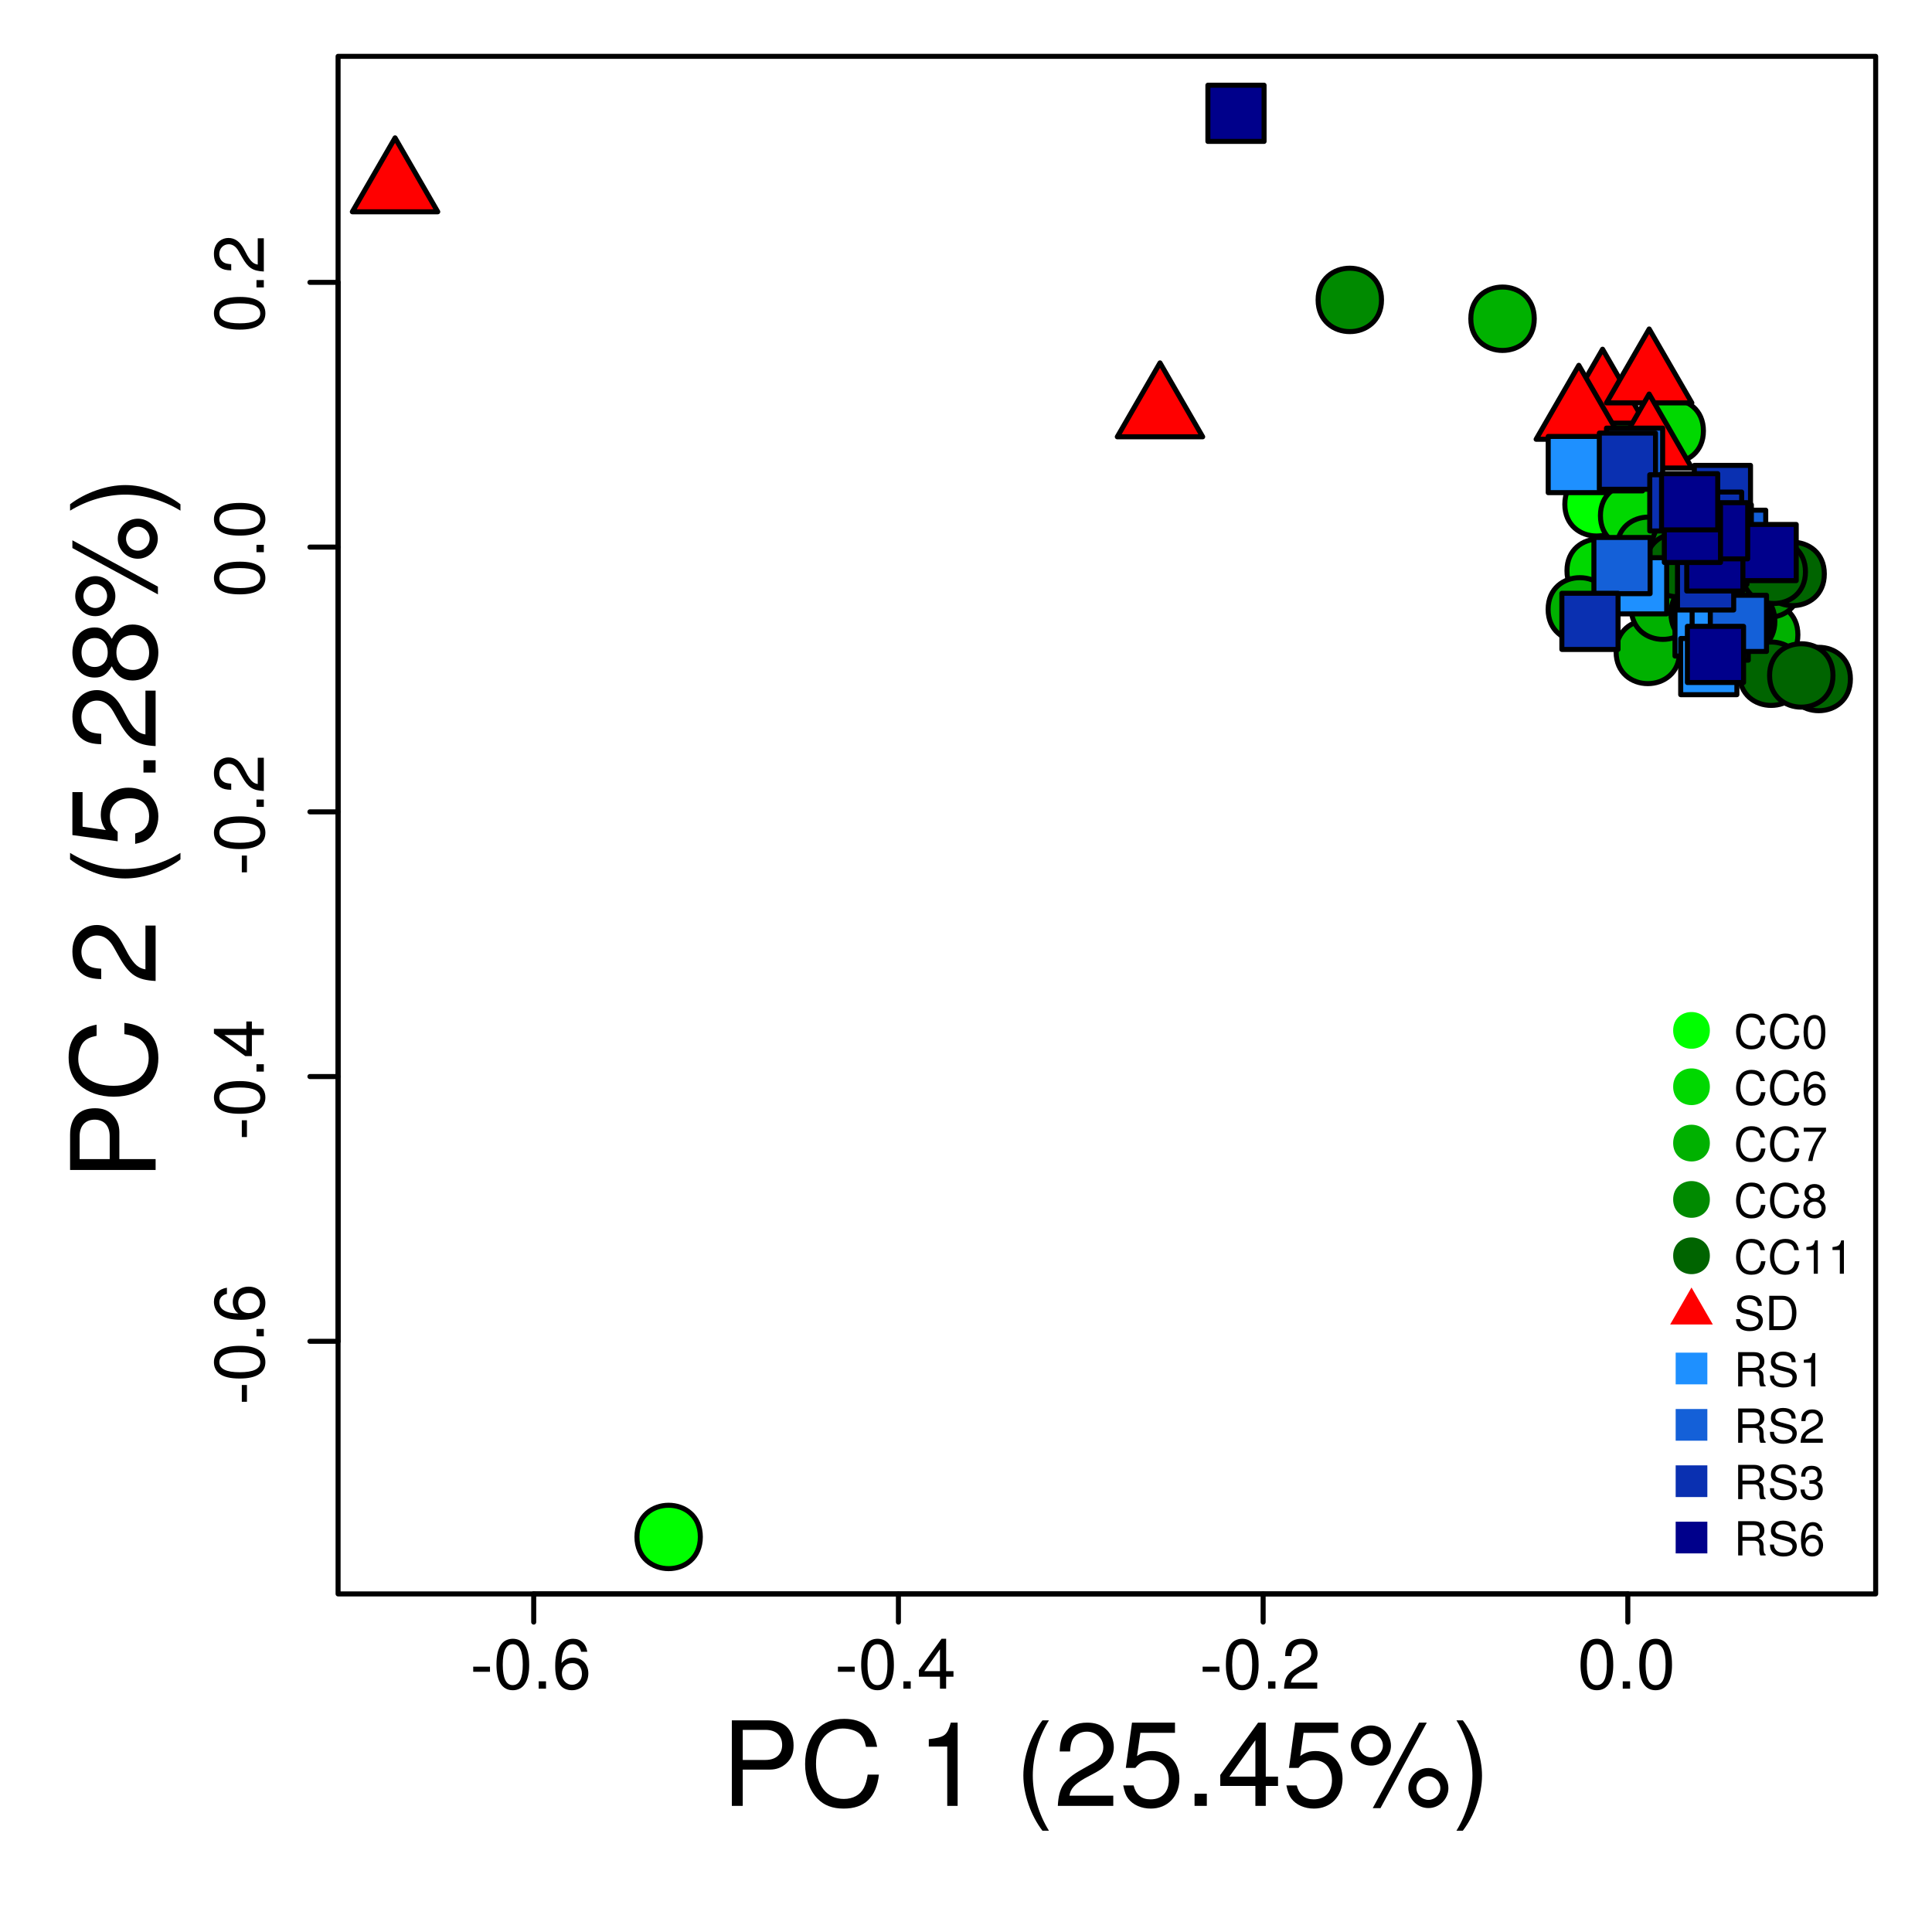 <?xml version="1.0" encoding="UTF-8"?>
<svg xmlns="http://www.w3.org/2000/svg" xmlns:xlink="http://www.w3.org/1999/xlink" width="288pt" height="288pt" viewBox="0 0 288 288" version="1.1">
<defs>
<g>
<symbol overflow="visible" id="glyph0-0">
<path style="stroke:none;" d=""/>
</symbol>
<symbol overflow="visible" id="glyph0-1">
<path style="stroke:none;" d="M 2.984 -3.281 L 0.484 -3.281 L 0.484 -2.516 L 2.984 -2.516 Z M 2.984 -3.281 "/>
</symbol>
<symbol overflow="visible" id="glyph0-2">
<path style="stroke:none;" d="M 2.891 -7.438 C 2.188 -7.438 1.562 -7.141 1.172 -6.625 C 0.688 -5.969 0.453 -4.984 0.453 -3.594 C 0.453 -1.094 1.297 0.234 2.891 0.234 C 4.469 0.234 5.328 -1.094 5.328 -3.531 C 5.328 -4.984 5.094 -5.953 4.594 -6.625 C 4.203 -7.156 3.594 -7.438 2.891 -7.438 Z M 2.891 -6.625 C 3.891 -6.625 4.375 -5.625 4.375 -3.625 C 4.375 -1.516 3.891 -0.531 2.859 -0.531 C 1.891 -0.531 1.391 -1.547 1.391 -3.594 C 1.391 -5.625 1.891 -6.625 2.891 -6.625 Z M 2.891 -6.625 "/>
</symbol>
<symbol overflow="visible" id="glyph0-3">
<path style="stroke:none;" d="M 2 -1.094 L 0.906 -1.094 L 0.906 0 L 2 0 Z M 2 -1.094 "/>
</symbol>
<symbol overflow="visible" id="glyph0-4">
<path style="stroke:none;" d="M 5.234 -5.5 C 5.047 -6.719 4.25 -7.438 3.125 -7.438 C 2.297 -7.438 1.562 -7.047 1.125 -6.391 C 0.656 -5.656 0.453 -4.75 0.453 -3.391 C 0.453 -2.141 0.641 -1.344 1.078 -0.688 C 1.484 -0.078 2.125 0.234 2.953 0.234 C 4.375 0.234 5.391 -0.812 5.391 -2.266 C 5.391 -3.656 4.438 -4.625 3.109 -4.625 C 2.375 -4.625 1.797 -4.344 1.391 -3.797 C 1.406 -5.625 2 -6.625 3.062 -6.625 C 3.703 -6.625 4.156 -6.219 4.312 -5.5 Z M 3 -3.812 C 3.891 -3.812 4.438 -3.188 4.438 -2.188 C 4.438 -1.266 3.812 -0.578 2.969 -0.578 C 2.094 -0.578 1.453 -1.297 1.453 -2.25 C 1.453 -3.172 2.078 -3.812 3 -3.812 Z M 3 -3.812 "/>
</symbol>
<symbol overflow="visible" id="glyph0-5">
<path style="stroke:none;" d="M 3.438 -1.781 L 3.438 0 L 4.359 0 L 4.359 -1.781 L 5.453 -1.781 L 5.453 -2.609 L 4.359 -2.609 L 4.359 -7.438 L 3.672 -7.438 L 0.297 -2.766 L 0.297 -1.781 Z M 3.438 -2.609 L 1.109 -2.609 L 3.438 -5.875 Z M 3.438 -2.609 "/>
</symbol>
<symbol overflow="visible" id="glyph0-6">
<path style="stroke:none;" d="M 5.312 -0.906 L 1.391 -0.906 C 1.484 -1.516 1.828 -1.906 2.734 -2.453 L 3.797 -3.016 C 4.828 -3.578 5.359 -4.344 5.359 -5.266 C 5.359 -5.875 5.109 -6.453 4.672 -6.859 C 4.234 -7.25 3.688 -7.438 2.984 -7.438 C 2.031 -7.438 1.328 -7.109 0.922 -6.484 C 0.656 -6.078 0.547 -5.625 0.531 -4.859 L 1.453 -4.859 C 1.484 -5.359 1.547 -5.672 1.672 -5.906 C 1.906 -6.359 2.391 -6.641 2.953 -6.641 C 3.797 -6.641 4.422 -6.031 4.422 -5.234 C 4.422 -4.656 4.078 -4.141 3.406 -3.766 L 2.453 -3.219 C 0.891 -2.344 0.438 -1.641 0.359 0 L 5.312 0 Z M 5.312 -0.906 "/>
</symbol>
<symbol overflow="visible" id="glyph1-0">
<path style="stroke:none;" d=""/>
</symbol>
<symbol overflow="visible" id="glyph1-1">
<path style="stroke:none;" d="M -3.281 -2.984 L -3.281 -0.484 L -2.516 -0.484 L -2.516 -2.984 Z M -3.281 -2.984 "/>
</symbol>
<symbol overflow="visible" id="glyph1-2">
<path style="stroke:none;" d="M -7.438 -2.891 C -7.438 -2.188 -7.141 -1.562 -6.625 -1.172 C -5.969 -0.688 -4.984 -0.453 -3.594 -0.453 C -1.094 -0.453 0.234 -1.297 0.234 -2.891 C 0.234 -4.469 -1.094 -5.328 -3.531 -5.328 C -4.984 -5.328 -5.953 -5.094 -6.625 -4.594 C -7.156 -4.203 -7.438 -3.594 -7.438 -2.891 Z M -6.625 -2.891 C -6.625 -3.891 -5.625 -4.375 -3.625 -4.375 C -1.516 -4.375 -0.531 -3.891 -0.531 -2.859 C -0.531 -1.891 -1.547 -1.391 -3.594 -1.391 C -5.625 -1.391 -6.625 -1.891 -6.625 -2.891 Z M -6.625 -2.891 "/>
</symbol>
<symbol overflow="visible" id="glyph1-3">
<path style="stroke:none;" d="M -1.094 -2 L -1.094 -0.906 L 0 -0.906 L 0 -2 Z M -1.094 -2 "/>
</symbol>
<symbol overflow="visible" id="glyph1-4">
<path style="stroke:none;" d="M -5.5 -5.234 C -6.719 -5.047 -7.438 -4.25 -7.438 -3.125 C -7.438 -2.297 -7.047 -1.562 -6.391 -1.125 C -5.656 -0.656 -4.75 -0.453 -3.391 -0.453 C -2.141 -0.453 -1.344 -0.641 -0.688 -1.078 C -0.078 -1.484 0.234 -2.125 0.234 -2.953 C 0.234 -4.375 -0.812 -5.391 -2.266 -5.391 C -3.656 -5.391 -4.625 -4.438 -4.625 -3.109 C -4.625 -2.375 -4.344 -1.797 -3.797 -1.391 C -5.625 -1.406 -6.625 -2 -6.625 -3.062 C -6.625 -3.703 -6.219 -4.156 -5.5 -4.312 Z M -3.812 -3 C -3.812 -3.891 -3.188 -4.438 -2.188 -4.438 C -1.266 -4.438 -0.578 -3.812 -0.578 -2.969 C -0.578 -2.094 -1.297 -1.453 -2.25 -1.453 C -3.172 -1.453 -3.812 -2.078 -3.812 -3 Z M -3.812 -3 "/>
</symbol>
<symbol overflow="visible" id="glyph1-5">
<path style="stroke:none;" d="M -1.781 -3.438 L 0 -3.438 L 0 -4.359 L -1.781 -4.359 L -1.781 -5.453 L -2.609 -5.453 L -2.609 -4.359 L -7.438 -4.359 L -7.438 -3.672 L -2.766 -0.297 L -1.781 -0.297 Z M -2.609 -3.438 L -2.609 -1.109 L -5.875 -3.438 Z M -2.609 -3.438 "/>
</symbol>
<symbol overflow="visible" id="glyph1-6">
<path style="stroke:none;" d="M -0.906 -5.312 L -0.906 -1.391 C -1.516 -1.484 -1.906 -1.828 -2.453 -2.734 L -3.016 -3.797 C -3.578 -4.828 -4.344 -5.359 -5.266 -5.359 C -5.875 -5.359 -6.453 -5.109 -6.859 -4.672 C -7.25 -4.234 -7.438 -3.688 -7.438 -2.984 C -7.438 -2.031 -7.109 -1.328 -6.484 -0.922 C -6.078 -0.656 -5.625 -0.547 -4.859 -0.531 L -4.859 -1.453 C -5.359 -1.484 -5.672 -1.547 -5.906 -1.672 C -6.359 -1.906 -6.641 -2.391 -6.641 -2.953 C -6.641 -3.797 -6.031 -4.422 -5.234 -4.422 C -4.656 -4.422 -4.141 -4.078 -3.766 -3.406 L -3.219 -2.453 C -2.344 -0.891 -1.641 -0.438 0 -0.359 L 0 -5.312 Z M -0.906 -5.312 "/>
</symbol>
<symbol overflow="visible" id="glyph2-0">
<path style="stroke:none;" d=""/>
</symbol>
<symbol overflow="visible" id="glyph2-1">
<path style="stroke:none;" d="M 3.219 -5.406 L 7.234 -5.406 C 8.219 -5.406 9.016 -5.703 9.688 -6.312 C 10.469 -7.016 10.797 -7.844 10.797 -9.016 C 10.797 -11.406 9.375 -12.75 6.859 -12.75 L 1.594 -12.75 L 1.594 0 L 3.219 0 Z M 3.219 -6.844 L 3.219 -11.328 L 6.609 -11.328 C 8.172 -11.328 9.094 -10.484 9.094 -9.078 C 9.094 -7.688 8.172 -6.844 6.609 -6.844 Z M 3.219 -6.844 "/>
</symbol>
<symbol overflow="visible" id="glyph2-2">
<path style="stroke:none;" d="M 11.578 -8.797 C 11.078 -11.609 9.469 -12.969 6.672 -12.969 C 4.953 -12.969 3.562 -12.422 2.625 -11.375 C 1.469 -10.109 0.844 -8.297 0.844 -6.234 C 0.844 -4.125 1.484 -2.328 2.688 -1.078 C 3.672 -0.062 4.938 0.406 6.594 0.406 C 9.719 0.406 11.469 -1.281 11.844 -4.656 L 10.172 -4.656 C 10.031 -3.781 9.859 -3.188 9.594 -2.672 C 9.062 -1.625 7.984 -1.031 6.609 -1.031 C 4.078 -1.031 2.469 -3.062 2.469 -6.25 C 2.469 -9.516 4 -11.531 6.469 -11.531 C 7.5 -11.531 8.469 -11.219 9 -10.734 C 9.469 -10.297 9.734 -9.75 9.922 -8.797 Z M 11.578 -8.797 "/>
</symbol>
<symbol overflow="visible" id="glyph2-3">
<path style="stroke:none;" d=""/>
</symbol>
<symbol overflow="visible" id="glyph2-4">
<path style="stroke:none;" d="M 4.531 -8.844 L 4.531 0 L 6.078 0 L 6.078 -12.406 L 5.062 -12.406 C 4.516 -10.5 4.172 -10.234 1.781 -9.938 L 1.781 -8.844 Z M 4.531 -8.844 "/>
</symbol>
<symbol overflow="visible" id="glyph2-5">
<path style="stroke:none;" d="M 4.125 -12.75 C 2.375 -10.469 1.281 -7.281 1.281 -4.531 C 1.281 -1.766 2.375 1.422 4.125 3.703 L 5.094 3.703 C 3.547 1.203 2.688 -1.734 2.688 -4.531 C 2.688 -7.312 3.547 -10.266 5.094 -12.75 Z M 4.125 -12.75 "/>
</symbol>
<symbol overflow="visible" id="glyph2-6">
<path style="stroke:none;" d="M 8.859 -1.516 L 2.328 -1.516 C 2.484 -2.531 3.047 -3.188 4.562 -4.078 L 6.312 -5.016 C 8.047 -5.969 8.938 -7.25 8.938 -8.766 C 8.938 -9.797 8.516 -10.766 7.781 -11.422 C 7.047 -12.094 6.141 -12.406 4.969 -12.406 C 3.391 -12.406 2.219 -11.844 1.547 -10.797 C 1.109 -10.125 0.906 -9.359 0.875 -8.109 L 2.422 -8.109 C 2.469 -8.938 2.578 -9.453 2.781 -9.859 C 3.188 -10.609 3.984 -11.062 4.922 -11.062 C 6.312 -11.062 7.375 -10.062 7.375 -8.734 C 7.375 -7.75 6.797 -6.906 5.688 -6.281 L 4.078 -5.375 C 1.484 -3.906 0.734 -2.734 0.594 0 L 8.859 0 Z M 8.859 -1.516 "/>
</symbol>
<symbol overflow="visible" id="glyph2-7">
<path style="stroke:none;" d="M 8.328 -12.406 L 1.922 -12.406 L 1 -5.656 L 2.422 -5.656 C 3.125 -6.516 3.734 -6.812 4.688 -6.812 C 6.359 -6.812 7.406 -5.672 7.406 -3.828 C 7.406 -2.047 6.375 -0.969 4.688 -0.969 C 3.344 -0.969 2.516 -1.641 2.156 -3.047 L 0.609 -3.047 C 0.828 -2.031 1 -1.547 1.359 -1.078 C 2.062 -0.141 3.328 0.406 4.719 0.406 C 7.234 0.406 8.984 -1.422 8.984 -4.047 C 8.984 -6.5 7.344 -8.172 4.969 -8.172 C 4.094 -8.172 3.391 -7.938 2.672 -7.422 L 3.172 -10.891 L 8.328 -10.891 Z M 8.328 -12.406 "/>
</symbol>
<symbol overflow="visible" id="glyph2-8">
<path style="stroke:none;" d="M 3.344 -1.812 L 1.516 -1.812 L 1.516 0 L 3.344 0 Z M 3.344 -1.812 "/>
</symbol>
<symbol overflow="visible" id="glyph2-9">
<path style="stroke:none;" d="M 5.719 -2.969 L 5.719 0 L 7.266 0 L 7.266 -2.969 L 9.094 -2.969 L 9.094 -4.359 L 7.266 -4.359 L 7.266 -12.406 L 6.125 -12.406 L 0.484 -4.609 L 0.484 -2.969 Z M 5.719 -4.359 L 1.844 -4.359 L 5.719 -9.781 Z M 5.719 -4.359 "/>
</symbol>
<symbol overflow="visible" id="glyph2-10">
<path style="stroke:none;" d="M 3.484 -11.984 C 1.859 -11.984 0.5 -10.641 0.5 -9 C 0.5 -7.344 1.859 -6 3.5 -6 C 5.125 -6 6.469 -7.344 6.469 -8.953 C 6.469 -10.656 5.156 -11.984 3.484 -11.984 Z M 3.484 -10.766 C 4.484 -10.766 5.266 -9.969 5.266 -8.984 C 5.266 -8.016 4.469 -7.234 3.5 -7.234 C 2.516 -7.234 1.719 -8.031 1.719 -9 C 1.719 -9.969 2.516 -10.766 3.484 -10.766 Z M 10.656 -12.406 L 3.75 0.344 L 4.906 0.344 L 11.812 -12.406 Z M 12.047 -5.641 C 10.406 -5.641 9.062 -4.281 9.062 -2.656 C 9.062 -1.016 10.406 0.328 12.062 0.328 C 13.672 0.328 15.031 -1.016 15.031 -2.625 C 15.031 -4.312 13.719 -5.641 12.047 -5.641 Z M 12.047 -4.406 C 13.031 -4.406 13.828 -3.625 13.828 -2.625 C 13.828 -1.688 13.016 -0.891 12.062 -0.891 C 11.078 -0.891 10.266 -1.688 10.266 -2.656 C 10.266 -3.625 11.078 -4.406 12.047 -4.406 Z M 12.047 -4.406 "/>
</symbol>
<symbol overflow="visible" id="glyph2-11">
<path style="stroke:none;" d="M 1.625 3.703 C 3.375 1.422 4.484 -1.766 4.484 -4.516 C 4.484 -7.281 3.375 -10.469 1.625 -12.75 L 0.672 -12.75 C 2.203 -10.25 3.062 -7.312 3.062 -4.516 C 3.062 -1.734 2.203 1.219 0.672 3.703 Z M 1.625 3.703 "/>
</symbol>
<symbol overflow="visible" id="glyph3-0">
<path style="stroke:none;" d=""/>
</symbol>
<symbol overflow="visible" id="glyph3-1">
<path style="stroke:none;" d="M -5.406 -3.219 L -5.406 -7.234 C -5.406 -8.219 -5.703 -9.016 -6.312 -9.688 C -7.016 -10.469 -7.844 -10.797 -9.016 -10.797 C -11.406 -10.797 -12.75 -9.375 -12.75 -6.859 L -12.75 -1.594 L 0 -1.594 L 0 -3.219 Z M -6.844 -3.219 L -11.328 -3.219 L -11.328 -6.609 C -11.328 -8.172 -10.484 -9.094 -9.078 -9.094 C -7.688 -9.094 -6.844 -8.172 -6.844 -6.609 Z M -6.844 -3.219 "/>
</symbol>
<symbol overflow="visible" id="glyph3-2">
<path style="stroke:none;" d="M -8.797 -11.578 C -11.609 -11.078 -12.969 -9.469 -12.969 -6.672 C -12.969 -4.953 -12.422 -3.562 -11.375 -2.625 C -10.109 -1.469 -8.297 -0.844 -6.234 -0.844 C -4.125 -0.844 -2.328 -1.484 -1.078 -2.688 C -0.062 -3.672 0.406 -4.938 0.406 -6.594 C 0.406 -9.719 -1.281 -11.469 -4.656 -11.844 L -4.656 -10.172 C -3.781 -10.031 -3.188 -9.859 -2.672 -9.594 C -1.625 -9.062 -1.031 -7.984 -1.031 -6.609 C -1.031 -4.078 -3.062 -2.469 -6.25 -2.469 C -9.516 -2.469 -11.531 -4 -11.531 -6.469 C -11.531 -7.5 -11.219 -8.469 -10.734 -9 C -10.297 -9.469 -9.75 -9.734 -8.797 -9.922 Z M -8.797 -11.578 "/>
</symbol>
<symbol overflow="visible" id="glyph3-3">
<path style="stroke:none;" d=""/>
</symbol>
<symbol overflow="visible" id="glyph3-4">
<path style="stroke:none;" d="M -1.516 -8.859 L -1.516 -2.328 C -2.531 -2.484 -3.188 -3.047 -4.078 -4.562 L -5.016 -6.312 C -5.969 -8.047 -7.25 -8.938 -8.766 -8.938 C -9.797 -8.938 -10.766 -8.516 -11.422 -7.781 C -12.094 -7.047 -12.406 -6.141 -12.406 -4.969 C -12.406 -3.391 -11.844 -2.219 -10.797 -1.547 C -10.125 -1.109 -9.359 -0.906 -8.109 -0.875 L -8.109 -2.422 C -8.938 -2.469 -9.453 -2.578 -9.859 -2.781 C -10.609 -3.188 -11.062 -3.984 -11.062 -4.922 C -11.062 -6.312 -10.062 -7.375 -8.734 -7.375 C -7.75 -7.375 -6.906 -6.797 -6.281 -5.688 L -5.375 -4.078 C -3.906 -1.484 -2.734 -0.734 0 -0.594 L 0 -8.859 Z M -1.516 -8.859 "/>
</symbol>
<symbol overflow="visible" id="glyph3-5">
<path style="stroke:none;" d="M -12.75 -4.125 C -10.469 -2.375 -7.281 -1.281 -4.531 -1.281 C -1.766 -1.281 1.422 -2.375 3.703 -4.125 L 3.703 -5.094 C 1.203 -3.547 -1.734 -2.688 -4.531 -2.688 C -7.312 -2.688 -10.266 -3.547 -12.75 -5.094 Z M -12.75 -4.125 "/>
</symbol>
<symbol overflow="visible" id="glyph3-6">
<path style="stroke:none;" d="M -12.406 -8.328 L -12.406 -1.922 L -5.656 -1 L -5.656 -2.422 C -6.516 -3.125 -6.812 -3.734 -6.812 -4.688 C -6.812 -6.359 -5.672 -7.406 -3.828 -7.406 C -2.047 -7.406 -0.969 -6.375 -0.969 -4.688 C -0.969 -3.344 -1.641 -2.516 -3.047 -2.156 L -3.047 -0.609 C -2.031 -0.828 -1.547 -1 -1.078 -1.359 C -0.141 -2.062 0.406 -3.328 0.406 -4.719 C 0.406 -7.234 -1.422 -8.984 -4.047 -8.984 C -6.5 -8.984 -8.172 -7.344 -8.172 -4.969 C -8.172 -4.094 -7.938 -3.391 -7.422 -2.672 L -10.891 -3.172 L -10.891 -8.328 Z M -12.406 -8.328 "/>
</symbol>
<symbol overflow="visible" id="glyph3-7">
<path style="stroke:none;" d="M -1.812 -3.344 L -1.812 -1.516 L 0 -1.516 L 0 -3.344 Z M -1.812 -3.344 "/>
</symbol>
<symbol overflow="visible" id="glyph3-8">
<path style="stroke:none;" d="M -6.531 -6.844 C -7.297 -8.125 -7.922 -8.547 -9.094 -8.547 C -11.047 -8.547 -12.406 -7.016 -12.406 -4.812 C -12.406 -2.625 -11.047 -1.078 -9.094 -1.078 C -7.938 -1.078 -7.312 -1.5 -6.531 -2.766 C -5.844 -1.344 -4.812 -0.641 -3.453 -0.641 C -1.172 -0.641 0.406 -2.359 0.406 -4.812 C 0.406 -7.266 -1.172 -8.984 -3.438 -8.984 C -4.812 -8.984 -5.844 -8.281 -6.531 -6.844 Z M -11.047 -4.812 C -11.047 -6.125 -10.266 -6.969 -9.062 -6.969 C -7.906 -6.969 -7.141 -6.109 -7.141 -4.812 C -7.141 -3.516 -7.906 -2.656 -9.078 -2.656 C -10.266 -2.656 -11.047 -3.516 -11.047 -4.812 Z M -5.844 -4.812 C -5.844 -6.359 -4.859 -7.406 -3.406 -7.406 C -1.938 -7.406 -0.969 -6.359 -0.969 -4.781 C -0.969 -3.266 -1.953 -2.219 -3.406 -2.219 C -4.859 -2.219 -5.844 -3.266 -5.844 -4.812 Z M -5.844 -4.812 "/>
</symbol>
<symbol overflow="visible" id="glyph3-9">
<path style="stroke:none;" d="M -11.984 -3.484 C -11.984 -1.859 -10.641 -0.5 -9 -0.5 C -7.344 -0.5 -6 -1.859 -6 -3.5 C -6 -5.125 -7.344 -6.469 -8.953 -6.469 C -10.656 -6.469 -11.984 -5.156 -11.984 -3.484 Z M -10.766 -3.484 C -10.766 -4.484 -9.969 -5.266 -8.984 -5.266 C -8.016 -5.266 -7.234 -4.469 -7.234 -3.5 C -7.234 -2.516 -8.031 -1.719 -9 -1.719 C -9.969 -1.719 -10.766 -2.516 -10.766 -3.484 Z M -12.406 -10.656 L 0.344 -3.75 L 0.344 -4.906 L -12.406 -11.812 Z M -5.641 -12.047 C -5.641 -10.406 -4.281 -9.062 -2.656 -9.062 C -1.016 -9.062 0.328 -10.406 0.328 -12.062 C 0.328 -13.672 -1.016 -15.031 -2.625 -15.031 C -4.312 -15.031 -5.641 -13.719 -5.641 -12.047 Z M -4.406 -12.047 C -4.406 -13.031 -3.625 -13.828 -2.625 -13.828 C -1.688 -13.828 -0.891 -13.016 -0.891 -12.062 C -0.891 -11.078 -1.688 -10.266 -2.656 -10.266 C -3.625 -10.266 -4.406 -11.078 -4.406 -12.047 Z M -4.406 -12.047 "/>
</symbol>
<symbol overflow="visible" id="glyph3-10">
<path style="stroke:none;" d="M 3.703 -1.625 C 1.422 -3.375 -1.766 -4.484 -4.516 -4.484 C -7.281 -4.484 -10.469 -3.375 -12.75 -1.625 L -12.75 -0.672 C -10.25 -2.203 -7.312 -3.062 -4.516 -3.062 C -1.734 -3.062 1.219 -2.203 3.703 -0.672 Z M 3.703 -1.625 "/>
</symbol>
<symbol overflow="visible" id="glyph4-0">
<path style="stroke:none;" d=""/>
</symbol>
<symbol overflow="visible" id="glyph4-1">
<path style="stroke:none;" d="M 4.641 -3.516 C 4.438 -4.641 3.781 -5.188 2.672 -5.188 C 1.984 -5.188 1.422 -4.969 1.047 -4.547 C 0.594 -4.047 0.344 -3.312 0.344 -2.484 C 0.344 -1.656 0.594 -0.938 1.078 -0.438 C 1.469 -0.031 1.969 0.156 2.641 0.156 C 3.891 0.156 4.578 -0.516 4.734 -1.859 L 4.062 -1.859 C 4.016 -1.516 3.938 -1.281 3.844 -1.078 C 3.625 -0.656 3.188 -0.406 2.641 -0.406 C 1.625 -0.406 0.984 -1.219 0.984 -2.5 C 0.984 -3.812 1.609 -4.609 2.594 -4.609 C 3 -4.609 3.391 -4.484 3.594 -4.297 C 3.781 -4.109 3.891 -3.906 3.969 -3.516 Z M 4.641 -3.516 "/>
</symbol>
<symbol overflow="visible" id="glyph4-2">
<path style="stroke:none;" d="M 1.922 -4.969 C 1.469 -4.969 1.047 -4.766 0.781 -4.422 C 0.469 -3.984 0.297 -3.312 0.297 -2.406 C 0.297 -0.734 0.859 0.156 1.922 0.156 C 2.969 0.156 3.547 -0.734 3.547 -2.359 C 3.547 -3.328 3.391 -3.969 3.062 -4.422 C 2.812 -4.766 2.391 -4.969 1.922 -4.969 Z M 1.922 -4.422 C 2.594 -4.422 2.922 -3.75 2.922 -2.422 C 2.922 -1.016 2.594 -0.344 1.906 -0.344 C 1.266 -0.344 0.938 -1.031 0.938 -2.391 C 0.938 -3.75 1.266 -4.422 1.922 -4.422 Z M 1.922 -4.422 "/>
</symbol>
<symbol overflow="visible" id="glyph4-3">
<path style="stroke:none;" d="M 3.484 -3.672 C 3.359 -4.484 2.828 -4.969 2.078 -4.969 C 1.531 -4.969 1.047 -4.703 0.75 -4.25 C 0.438 -3.766 0.297 -3.156 0.297 -2.266 C 0.297 -1.422 0.422 -0.891 0.719 -0.453 C 0.984 -0.062 1.422 0.156 1.969 0.156 C 2.906 0.156 3.594 -0.531 3.594 -1.516 C 3.594 -2.438 2.969 -3.094 2.078 -3.094 C 1.578 -3.094 1.203 -2.891 0.938 -2.531 C 0.938 -3.75 1.328 -4.422 2.031 -4.422 C 2.469 -4.422 2.766 -4.141 2.875 -3.672 Z M 2 -2.547 C 2.594 -2.547 2.969 -2.125 2.969 -1.469 C 2.969 -0.844 2.547 -0.391 1.969 -0.391 C 1.406 -0.391 0.969 -0.859 0.969 -1.5 C 0.969 -2.109 1.391 -2.547 2 -2.547 Z M 2 -2.547 "/>
</symbol>
<symbol overflow="visible" id="glyph4-4">
<path style="stroke:none;" d="M 3.641 -4.969 L 0.328 -4.969 L 0.328 -4.359 L 3 -4.359 C 1.812 -2.672 1.344 -1.625 0.969 0 L 1.625 0 C 1.891 -1.594 2.516 -2.953 3.641 -4.438 Z M 3.641 -4.969 "/>
</symbol>
<symbol overflow="visible" id="glyph4-5">
<path style="stroke:none;" d="M 2.734 -2.609 C 3.25 -2.922 3.422 -3.172 3.422 -3.641 C 3.422 -4.422 2.812 -4.969 1.922 -4.969 C 1.047 -4.969 0.438 -4.422 0.438 -3.641 C 0.438 -3.172 0.609 -2.922 1.109 -2.609 C 0.531 -2.344 0.266 -1.922 0.266 -1.375 C 0.266 -0.469 0.938 0.156 1.922 0.156 C 2.906 0.156 3.594 -0.469 3.594 -1.375 C 3.594 -1.922 3.312 -2.344 2.734 -2.609 Z M 1.922 -4.422 C 2.453 -4.422 2.781 -4.109 2.781 -3.625 C 2.781 -3.156 2.438 -2.859 1.922 -2.859 C 1.406 -2.859 1.062 -3.156 1.062 -3.641 C 1.062 -4.109 1.406 -4.422 1.922 -4.422 Z M 1.922 -2.344 C 2.547 -2.344 2.969 -1.953 2.969 -1.359 C 2.969 -0.781 2.547 -0.391 1.906 -0.391 C 1.312 -0.391 0.891 -0.781 0.891 -1.359 C 0.891 -1.953 1.312 -2.344 1.922 -2.344 Z M 1.922 -2.344 "/>
</symbol>
<symbol overflow="visible" id="glyph4-6">
<path style="stroke:none;" d="M 1.812 -3.531 L 1.812 0 L 2.422 0 L 2.422 -4.969 L 2.016 -4.969 C 1.812 -4.203 1.672 -4.094 0.719 -3.969 L 0.719 -3.531 Z M 1.812 -3.531 "/>
</symbol>
<symbol overflow="visible" id="glyph4-7">
<path style="stroke:none;" d="M 4.172 -3.609 C 4.172 -4.609 3.484 -5.188 2.297 -5.188 C 1.188 -5.188 0.484 -4.609 0.484 -3.688 C 0.484 -3.062 0.812 -2.672 1.484 -2.5 L 2.766 -2.156 C 3.406 -2 3.703 -1.734 3.703 -1.344 C 3.703 -1.062 3.547 -0.781 3.328 -0.625 C 3.125 -0.484 2.812 -0.406 2.391 -0.406 C 1.844 -0.406 1.469 -0.547 1.219 -0.844 C 1.031 -1.062 0.938 -1.312 0.953 -1.625 L 0.344 -1.625 C 0.344 -1.156 0.438 -0.844 0.641 -0.562 C 0.984 -0.094 1.578 0.156 2.359 0.156 C 2.969 0.156 3.453 0.016 3.781 -0.234 C 4.125 -0.5 4.344 -0.953 4.344 -1.406 C 4.344 -2.031 3.953 -2.484 3.266 -2.688 L 1.984 -3.031 C 1.359 -3.188 1.141 -3.391 1.141 -3.781 C 1.141 -4.297 1.594 -4.641 2.281 -4.641 C 3.094 -4.641 3.547 -4.266 3.562 -3.609 Z M 4.172 -3.609 "/>
</symbol>
<symbol overflow="visible" id="glyph4-8">
<path style="stroke:none;" d="M 0.625 0 L 2.594 0 C 3.875 0 4.672 -0.969 4.672 -2.562 C 4.672 -4.141 3.891 -5.109 2.594 -5.109 L 0.625 -5.109 Z M 1.281 -0.578 L 1.281 -4.531 L 2.484 -4.531 C 3.484 -4.531 4.016 -3.844 4.016 -2.547 C 4.016 -1.266 3.484 -0.578 2.484 -0.578 Z M 1.281 -0.578 "/>
</symbol>
<symbol overflow="visible" id="glyph4-9">
<path style="stroke:none;" d="M 1.297 -2.203 L 2.984 -2.203 C 3.562 -2.203 3.828 -1.922 3.828 -1.281 L 3.812 -0.828 C 3.812 -0.516 3.875 -0.203 3.969 0 L 4.75 0 L 4.75 -0.156 C 4.516 -0.328 4.453 -0.516 4.438 -1.188 C 4.438 -2.031 4.312 -2.281 3.75 -2.516 C 4.328 -2.797 4.562 -3.156 4.562 -3.734 C 4.562 -4.625 4 -5.109 3 -5.109 L 0.656 -5.109 L 0.656 0 L 1.297 0 Z M 1.297 -2.766 L 1.297 -4.531 L 2.875 -4.531 C 3.234 -4.531 3.453 -4.469 3.609 -4.328 C 3.781 -4.188 3.875 -3.953 3.875 -3.641 C 3.875 -3.047 3.562 -2.766 2.875 -2.766 Z M 1.297 -2.766 "/>
</symbol>
<symbol overflow="visible" id="glyph4-10">
<path style="stroke:none;" d="M 3.547 -0.609 L 0.938 -0.609 C 1 -1.016 1.219 -1.281 1.828 -1.625 L 2.531 -2.016 C 3.219 -2.391 3.578 -2.891 3.578 -3.5 C 3.578 -3.922 3.406 -4.312 3.109 -4.578 C 2.828 -4.844 2.453 -4.969 1.984 -4.969 C 1.359 -4.969 0.891 -4.734 0.609 -4.312 C 0.438 -4.047 0.359 -3.75 0.344 -3.234 L 0.969 -3.234 C 0.984 -3.578 1.031 -3.781 1.109 -3.938 C 1.281 -4.234 1.594 -4.422 1.969 -4.422 C 2.531 -4.422 2.953 -4.031 2.953 -3.5 C 2.953 -3.094 2.719 -2.766 2.281 -2.516 L 1.625 -2.156 C 0.594 -1.562 0.297 -1.094 0.234 0 L 3.547 0 Z M 3.547 -0.609 "/>
</symbol>
<symbol overflow="visible" id="glyph4-11">
<path style="stroke:none;" d="M 1.547 -2.281 L 1.891 -2.281 C 2.562 -2.281 2.906 -1.969 2.906 -1.375 C 2.906 -0.75 2.531 -0.391 1.891 -0.391 C 1.219 -0.391 0.875 -0.719 0.844 -1.438 L 0.219 -1.438 C 0.25 -1.047 0.328 -0.781 0.438 -0.562 C 0.688 -0.078 1.188 0.156 1.859 0.156 C 2.891 0.156 3.547 -0.453 3.547 -1.391 C 3.547 -2.016 3.297 -2.359 2.703 -2.562 C 3.156 -2.75 3.391 -3.094 3.391 -3.594 C 3.391 -4.453 2.828 -4.969 1.891 -4.969 C 0.875 -4.969 0.344 -4.422 0.328 -3.359 L 0.938 -3.359 C 0.953 -3.656 0.984 -3.828 1.062 -3.984 C 1.203 -4.25 1.5 -4.422 1.891 -4.422 C 2.438 -4.422 2.766 -4.109 2.766 -3.578 C 2.766 -3.234 2.641 -3.016 2.359 -2.906 C 2.203 -2.828 1.984 -2.812 1.547 -2.797 Z M 1.547 -2.281 "/>
</symbol>
</g>
</defs>
<g id="surface1516">
<rect x="0" y="0" width="288" height="288" style="fill:rgb(100%,100%,100%);fill-opacity:1;stroke:none;"/>
<path style="fill-rule:nonzero;fill:rgb(0%,100%,0%);fill-opacity:1;stroke-width:0.75;stroke-linecap:round;stroke-linejoin:round;stroke:rgb(0%,0%,0%);stroke-opacity:1;stroke-miterlimit:10;" d="M 104.398 229.109 C 104.398 235.41 94.949 235.41 94.949 229.109 C 94.949 222.812 104.398 222.812 104.398 229.109 "/>
<path style="fill-rule:nonzero;fill:rgb(0%,100%,0%);fill-opacity:1;stroke-width:0.75;stroke-linecap:round;stroke-linejoin:round;stroke:rgb(0%,0%,0%);stroke-opacity:1;stroke-miterlimit:10;" d="M 261.895 86.988 C 261.895 93.285 252.445 93.285 252.445 86.988 C 252.445 80.688 261.895 80.688 261.895 86.988 "/>
<path style="fill-rule:nonzero;fill:rgb(0%,100%,0%);fill-opacity:1;stroke-width:0.75;stroke-linecap:round;stroke-linejoin:round;stroke:rgb(0%,0%,0%);stroke-opacity:1;stroke-miterlimit:10;" d="M 258.082 76.73 C 258.082 83.031 248.629 83.031 248.629 76.73 C 248.629 70.434 258.082 70.434 258.082 76.73 "/>
<path style="fill-rule:nonzero;fill:rgb(0%,100%,0%);fill-opacity:1;stroke-width:0.75;stroke-linecap:round;stroke-linejoin:round;stroke:rgb(0%,0%,0%);stroke-opacity:1;stroke-miterlimit:10;" d="M 263.707 87.316 C 263.707 93.613 254.258 93.613 254.258 87.316 C 254.258 81.016 263.707 81.016 263.707 87.316 "/>
<path style="fill-rule:nonzero;fill:rgb(0%,100%,0%);fill-opacity:1;stroke-width:0.75;stroke-linecap:round;stroke-linejoin:round;stroke:rgb(0%,0%,0%);stroke-opacity:1;stroke-miterlimit:10;" d="M 253.621 80.727 C 253.621 87.027 244.172 87.027 244.172 80.727 C 244.172 74.43 253.621 74.43 253.621 80.727 "/>
<path style="fill-rule:nonzero;fill:rgb(0%,100%,0%);fill-opacity:1;stroke-width:0.75;stroke-linecap:round;stroke-linejoin:round;stroke:rgb(0%,0%,0%);stroke-opacity:1;stroke-miterlimit:10;" d="M 242.715 75.176 C 242.715 81.477 233.266 81.477 233.266 75.176 C 233.266 68.875 242.715 68.875 242.715 75.176 "/>
<path style="fill-rule:nonzero;fill:rgb(0%,100%,0%);fill-opacity:1;stroke-width:0.75;stroke-linecap:round;stroke-linejoin:round;stroke:rgb(0%,0%,0%);stroke-opacity:1;stroke-miterlimit:10;" d="M 243.855 62.066 C 243.855 68.367 234.406 68.367 234.406 62.066 C 234.406 55.77 243.855 55.77 243.855 62.066 "/>
<path style="fill-rule:nonzero;fill:rgb(0%,84.706%,0%);fill-opacity:1;stroke-width:0.75;stroke-linecap:round;stroke-linejoin:round;stroke:rgb(0%,0%,0%);stroke-opacity:1;stroke-miterlimit:10;" d="M 240.859 65.969 C 240.859 72.27 231.41 72.27 231.41 65.969 C 231.41 59.668 240.859 59.668 240.859 65.969 "/>
<path style="fill-rule:nonzero;fill:rgb(0%,84.706%,0%);fill-opacity:1;stroke-width:0.75;stroke-linecap:round;stroke-linejoin:round;stroke:rgb(0%,0%,0%);stroke-opacity:1;stroke-miterlimit:10;" d="M 255.914 85.934 C 255.914 92.234 246.465 92.234 246.465 85.934 C 246.465 79.637 255.914 79.637 255.914 85.934 "/>
<path style="fill-rule:nonzero;fill:rgb(0%,84.706%,0%);fill-opacity:1;stroke-width:0.75;stroke-linecap:round;stroke-linejoin:round;stroke:rgb(0%,0%,0%);stroke-opacity:1;stroke-miterlimit:10;" d="M 253.926 64.234 C 253.926 70.535 244.477 70.535 244.477 64.234 C 244.477 57.934 253.926 57.934 253.926 64.234 "/>
<path style="fill-rule:nonzero;fill:rgb(0%,84.706%,0%);fill-opacity:1;stroke-width:0.75;stroke-linecap:round;stroke-linejoin:round;stroke:rgb(0%,0%,0%);stroke-opacity:1;stroke-miterlimit:10;" d="M 254.043 86.75 C 254.043 93.051 244.594 93.051 244.594 86.75 C 244.594 80.449 254.043 80.449 254.043 86.75 "/>
<path style="fill-rule:nonzero;fill:rgb(0%,84.706%,0%);fill-opacity:1;stroke-width:0.75;stroke-linecap:round;stroke-linejoin:round;stroke:rgb(0%,0%,0%);stroke-opacity:1;stroke-miterlimit:10;" d="M 255.391 85.863 C 255.391 92.164 245.941 92.164 245.941 85.863 C 245.941 79.562 255.391 79.562 255.391 85.863 "/>
<path style="fill-rule:nonzero;fill:rgb(0%,84.706%,0%);fill-opacity:1;stroke-width:0.75;stroke-linecap:round;stroke-linejoin:round;stroke:rgb(0%,0%,0%);stroke-opacity:1;stroke-miterlimit:10;" d="M 243.035 85.078 C 243.035 91.375 233.586 91.375 233.586 85.078 C 233.586 78.777 243.035 78.777 243.035 85.078 "/>
<path style="fill-rule:nonzero;fill:rgb(0%,84.706%,0%);fill-opacity:1;stroke-width:0.75;stroke-linecap:round;stroke-linejoin:round;stroke:rgb(0%,0%,0%);stroke-opacity:1;stroke-miterlimit:10;" d="M 248.023 76.867 C 248.023 83.168 238.574 83.168 238.574 76.867 C 238.574 70.566 248.023 70.566 248.023 76.867 "/>
<path style="fill-rule:nonzero;fill:rgb(0%,69.412%,0%);fill-opacity:1;stroke-width:0.75;stroke-linecap:round;stroke-linejoin:round;stroke:rgb(0%,0%,0%);stroke-opacity:1;stroke-miterlimit:10;" d="M 228.707 47.516 C 228.707 53.816 219.254 53.816 219.254 47.516 C 219.254 41.215 228.707 41.215 228.707 47.516 "/>
<path style="fill-rule:nonzero;fill:rgb(0%,69.412%,0%);fill-opacity:1;stroke-width:0.75;stroke-linecap:round;stroke-linejoin:round;stroke:rgb(0%,0%,0%);stroke-opacity:1;stroke-miterlimit:10;" d="M 250.363 97.184 C 250.363 103.484 240.914 103.484 240.914 97.184 C 240.914 90.883 250.363 90.883 250.363 97.184 "/>
<path style="fill-rule:nonzero;fill:rgb(0%,69.412%,0%);fill-opacity:1;stroke-width:0.75;stroke-linecap:round;stroke-linejoin:round;stroke:rgb(0%,0%,0%);stroke-opacity:1;stroke-miterlimit:10;" d="M 250.465 81.809 C 250.465 88.109 241.016 88.109 241.016 81.809 C 241.016 75.508 250.465 75.508 250.465 81.809 "/>
<path style="fill-rule:nonzero;fill:rgb(0%,69.412%,0%);fill-opacity:1;stroke-width:0.75;stroke-linecap:round;stroke-linejoin:round;stroke:rgb(0%,0%,0%);stroke-opacity:1;stroke-miterlimit:10;" d="M 252.609 90.586 C 252.609 96.887 243.16 96.887 243.16 90.586 C 243.16 84.285 252.609 84.285 252.609 90.586 "/>
<path style="fill-rule:nonzero;fill:rgb(0%,69.412%,0%);fill-opacity:1;stroke-width:0.75;stroke-linecap:round;stroke-linejoin:round;stroke:rgb(0%,0%,0%);stroke-opacity:1;stroke-miterlimit:10;" d="M 240.23 90.836 C 240.23 97.137 230.777 97.137 230.777 90.836 C 230.777 84.539 240.23 84.539 240.23 90.836 "/>
<path style="fill-rule:nonzero;fill:rgb(0%,69.412%,0%);fill-opacity:1;stroke-width:0.75;stroke-linecap:round;stroke-linejoin:round;stroke:rgb(0%,0%,0%);stroke-opacity:1;stroke-miterlimit:10;" d="M 268.008 94.621 C 268.008 100.922 258.559 100.922 258.559 94.621 C 258.559 88.32 268.008 88.32 268.008 94.621 "/>
<path style="fill-rule:nonzero;fill:rgb(0%,54.118%,0%);fill-opacity:1;stroke-width:0.75;stroke-linecap:round;stroke-linejoin:round;stroke:rgb(0%,0%,0%);stroke-opacity:1;stroke-miterlimit:10;" d="M 205.938 44.707 C 205.938 51.008 196.488 51.008 196.488 44.707 C 196.488 38.406 205.938 38.406 205.938 44.707 "/>
<path style="fill-rule:nonzero;fill:rgb(0%,54.118%,0%);fill-opacity:1;stroke-width:0.75;stroke-linecap:round;stroke-linejoin:round;stroke:rgb(0%,0%,0%);stroke-opacity:1;stroke-miterlimit:10;" d="M 258.535 91.445 C 258.535 97.746 249.086 97.746 249.086 91.445 C 249.086 85.145 258.535 85.145 258.535 91.445 "/>
<path style="fill-rule:nonzero;fill:rgb(0%,54.118%,0%);fill-opacity:1;stroke-width:0.75;stroke-linecap:round;stroke-linejoin:round;stroke:rgb(0%,0%,0%);stroke-opacity:1;stroke-miterlimit:10;" d="M 255.719 81.52 C 255.719 87.82 246.27 87.82 246.27 81.52 C 246.27 75.219 255.719 75.219 255.719 81.52 "/>
<path style="fill-rule:nonzero;fill:rgb(0%,54.118%,0%);fill-opacity:1;stroke-width:0.75;stroke-linecap:round;stroke-linejoin:round;stroke:rgb(0%,0%,0%);stroke-opacity:1;stroke-miterlimit:10;" d="M 268.34 87.297 C 268.34 93.598 258.887 93.598 258.887 87.297 C 258.887 80.996 268.34 80.996 268.34 87.297 "/>
<path style="fill-rule:nonzero;fill:rgb(0%,54.118%,0%);fill-opacity:1;stroke-width:0.75;stroke-linecap:round;stroke-linejoin:round;stroke:rgb(0%,0%,0%);stroke-opacity:1;stroke-miterlimit:10;" d="M 260.375 88.867 C 260.375 95.168 250.926 95.168 250.926 88.867 C 250.926 82.566 260.375 82.566 260.375 88.867 "/>
<path style="fill-rule:nonzero;fill:rgb(0%,54.118%,0%);fill-opacity:1;stroke-width:0.75;stroke-linecap:round;stroke-linejoin:round;stroke:rgb(0%,0%,0%);stroke-opacity:1;stroke-miterlimit:10;" d="M 259.387 90.891 C 259.387 97.191 249.938 97.191 249.938 90.891 C 249.938 84.59 259.387 84.59 259.387 90.891 "/>
<path style="fill-rule:nonzero;fill:rgb(0%,54.118%,0%);fill-opacity:1;stroke-width:0.75;stroke-linecap:round;stroke-linejoin:round;stroke:rgb(0%,0%,0%);stroke-opacity:1;stroke-miterlimit:10;" d="M 264.574 92.609 C 264.574 98.91 255.125 98.91 255.125 92.609 C 255.125 86.312 264.574 86.312 264.574 92.609 "/>
<path style="fill-rule:nonzero;fill:rgb(0%,39.216%,0%);fill-opacity:1;stroke-width:0.75;stroke-linecap:round;stroke-linejoin:round;stroke:rgb(0%,0%,0%);stroke-opacity:1;stroke-miterlimit:10;" d="M 268.75 100.43 C 268.75 106.73 259.301 106.73 259.301 100.43 C 259.301 94.129 268.75 94.129 268.75 100.43 "/>
<path style="fill-rule:nonzero;fill:rgb(0%,39.216%,0%);fill-opacity:1;stroke-width:0.75;stroke-linecap:round;stroke-linejoin:round;stroke:rgb(0%,0%,0%);stroke-opacity:1;stroke-miterlimit:10;" d="M 263.918 92.441 C 263.918 98.742 254.469 98.742 254.469 92.441 C 254.469 86.141 263.918 86.141 263.918 92.441 "/>
<path style="fill-rule:nonzero;fill:rgb(0%,39.216%,0%);fill-opacity:1;stroke-width:0.75;stroke-linecap:round;stroke-linejoin:round;stroke:rgb(0%,0%,0%);stroke-opacity:1;stroke-miterlimit:10;" d="M 254.797 84.23 C 254.797 90.527 245.344 90.527 245.344 84.23 C 245.344 77.93 254.797 77.93 254.797 84.23 "/>
<path style="fill-rule:nonzero;fill:rgb(0%,39.216%,0%);fill-opacity:1;stroke-width:0.75;stroke-linecap:round;stroke-linejoin:round;stroke:rgb(0%,0%,0%);stroke-opacity:1;stroke-miterlimit:10;" d="M 271.949 85.555 C 271.949 91.855 262.5 91.855 262.5 85.555 C 262.5 79.254 271.949 79.254 271.949 85.555 "/>
<path style="fill-rule:nonzero;fill:rgb(0%,39.216%,0%);fill-opacity:1;stroke-width:0.75;stroke-linecap:round;stroke-linejoin:round;stroke:rgb(0%,0%,0%);stroke-opacity:1;stroke-miterlimit:10;" d="M 269.137 85.234 C 269.137 91.535 259.688 91.535 259.688 85.234 C 259.688 78.934 269.137 78.934 269.137 85.234 "/>
<path style="fill-rule:nonzero;fill:rgb(0%,39.216%,0%);fill-opacity:1;stroke-width:0.75;stroke-linecap:round;stroke-linejoin:round;stroke:rgb(0%,0%,0%);stroke-opacity:1;stroke-miterlimit:10;" d="M 275.836 101.219 C 275.836 107.52 266.387 107.52 266.387 101.219 C 266.387 94.918 275.836 94.918 275.836 101.219 "/>
<path style="fill-rule:nonzero;fill:rgb(0%,39.216%,0%);fill-opacity:1;stroke-width:0.75;stroke-linecap:round;stroke-linejoin:round;stroke:rgb(0%,0%,0%);stroke-opacity:1;stroke-miterlimit:10;" d="M 273.238 100.688 C 273.238 106.988 263.789 106.988 263.789 100.688 C 263.789 94.387 273.238 94.387 273.238 100.688 "/>
<path style="fill-rule:nonzero;fill:rgb(100%,0%,0%);fill-opacity:1;stroke-width:0.75;stroke-linecap:round;stroke-linejoin:round;stroke:rgb(0%,0%,0%);stroke-opacity:1;stroke-miterlimit:10;" d="M 58.891 20.551 L 65.254 31.57 L 52.523 31.57 Z M 58.891 20.551 "/>
<path style="fill-rule:nonzero;fill:rgb(100%,0%,0%);fill-opacity:1;stroke-width:0.75;stroke-linecap:round;stroke-linejoin:round;stroke:rgb(0%,0%,0%);stroke-opacity:1;stroke-miterlimit:10;" d="M 172.918 54.094 L 179.281 65.113 L 166.555 65.113 Z M 172.918 54.094 "/>
<path style="fill-rule:nonzero;fill:rgb(100%,0%,0%);fill-opacity:1;stroke-width:0.75;stroke-linecap:round;stroke-linejoin:round;stroke:rgb(0%,0%,0%);stroke-opacity:1;stroke-miterlimit:10;" d="M 238.891 52.055 L 245.254 63.074 L 232.527 63.074 Z M 238.891 52.055 "/>
<path style="fill-rule:nonzero;fill:rgb(100%,0%,0%);fill-opacity:1;stroke-width:0.75;stroke-linecap:round;stroke-linejoin:round;stroke:rgb(0%,0%,0%);stroke-opacity:1;stroke-miterlimit:10;" d="M 238.488 62.16 L 244.852 73.18 L 232.125 73.18 Z M 238.488 62.16 "/>
<path style="fill-rule:nonzero;fill:rgb(100%,0%,0%);fill-opacity:1;stroke-width:0.75;stroke-linecap:round;stroke-linejoin:round;stroke:rgb(0%,0%,0%);stroke-opacity:1;stroke-miterlimit:10;" d="M 235.352 54.457 L 241.715 65.48 L 228.988 65.48 Z M 235.352 54.457 "/>
<path style="fill-rule:nonzero;fill:rgb(100%,0%,0%);fill-opacity:1;stroke-width:0.75;stroke-linecap:round;stroke-linejoin:round;stroke:rgb(0%,0%,0%);stroke-opacity:1;stroke-miterlimit:10;" d="M 245.84 49.039 L 252.203 60.059 L 239.477 60.059 Z M 245.84 49.039 "/>
<path style="fill-rule:nonzero;fill:rgb(100%,0%,0%);fill-opacity:1;stroke-width:0.75;stroke-linecap:round;stroke-linejoin:round;stroke:rgb(0%,0%,0%);stroke-opacity:1;stroke-miterlimit:10;" d="M 245.836 58.738 L 252.199 69.762 L 239.473 69.762 Z M 245.836 58.738 "/>
<path style="fill-rule:nonzero;fill:rgb(11.765%,56.471%,100%);fill-opacity:1;stroke-width:0.75;stroke-linecap:round;stroke-linejoin:round;stroke:rgb(0%,0%,0%);stroke-opacity:1;stroke-miterlimit:10;" d="M 230.789 73.438 L 239.164 73.438 L 239.164 65.062 L 230.789 65.062 Z M 230.789 73.438 "/>
<path style="fill-rule:nonzero;fill:rgb(11.765%,56.471%,100%);fill-opacity:1;stroke-width:0.75;stroke-linecap:round;stroke-linejoin:round;stroke:rgb(0%,0%,0%);stroke-opacity:1;stroke-miterlimit:10;" d="M 240.074 91.512 L 248.449 91.512 L 248.449 83.137 L 240.074 83.137 Z M 240.074 91.512 "/>
<path style="fill-rule:nonzero;fill:rgb(11.765%,56.471%,100%);fill-opacity:1;stroke-width:0.75;stroke-linecap:round;stroke-linejoin:round;stroke:rgb(0%,0%,0%);stroke-opacity:1;stroke-miterlimit:10;" d="M 249.688 97.797 L 258.062 97.797 L 258.062 89.422 L 249.688 89.422 Z M 249.688 97.797 "/>
<path style="fill-rule:nonzero;fill:rgb(11.765%,56.471%,100%);fill-opacity:1;stroke-width:0.75;stroke-linecap:round;stroke-linejoin:round;stroke:rgb(0%,0%,0%);stroke-opacity:1;stroke-miterlimit:10;" d="M 252.242 98.41 L 260.617 98.41 L 260.617 90.035 L 252.242 90.035 Z M 252.242 98.41 "/>
<path style="fill-rule:nonzero;fill:rgb(11.765%,56.471%,100%);fill-opacity:1;stroke-width:0.75;stroke-linecap:round;stroke-linejoin:round;stroke:rgb(0%,0%,0%);stroke-opacity:1;stroke-miterlimit:10;" d="M 250.539 103.555 L 258.914 103.555 L 258.914 95.18 L 250.539 95.18 Z M 250.539 103.555 "/>
<path style="fill-rule:nonzero;fill:rgb(7.843%,37.647%,84.706%);fill-opacity:1;stroke-width:0.75;stroke-linecap:round;stroke-linejoin:round;stroke:rgb(0%,0%,0%);stroke-opacity:1;stroke-miterlimit:10;" d="M 239.473 72.191 L 247.848 72.191 L 247.848 63.816 L 239.473 63.816 Z M 239.473 72.191 "/>
<path style="fill-rule:nonzero;fill:rgb(7.843%,37.647%,84.706%);fill-opacity:1;stroke-width:0.75;stroke-linecap:round;stroke-linejoin:round;stroke:rgb(0%,0%,0%);stroke-opacity:1;stroke-miterlimit:10;" d="M 237.602 88.496 L 245.977 88.496 L 245.977 80.121 L 237.602 80.121 Z M 237.602 88.496 "/>
<path style="fill-rule:nonzero;fill:rgb(7.843%,37.647%,84.706%);fill-opacity:1;stroke-width:0.75;stroke-linecap:round;stroke-linejoin:round;stroke:rgb(0%,0%,0%);stroke-opacity:1;stroke-miterlimit:10;" d="M 252.047 87.102 L 260.422 87.102 L 260.422 78.727 L 252.047 78.727 Z M 252.047 87.102 "/>
<path style="fill-rule:nonzero;fill:rgb(7.843%,37.647%,84.706%);fill-opacity:1;stroke-width:0.75;stroke-linecap:round;stroke-linejoin:round;stroke:rgb(0%,0%,0%);stroke-opacity:1;stroke-miterlimit:10;" d="M 254.953 97.109 L 263.328 97.109 L 263.328 88.734 L 254.953 88.734 Z M 254.953 97.109 "/>
<path style="fill-rule:nonzero;fill:rgb(7.843%,37.647%,84.706%);fill-opacity:1;stroke-width:0.75;stroke-linecap:round;stroke-linejoin:round;stroke:rgb(0%,0%,0%);stroke-opacity:1;stroke-miterlimit:10;" d="M 254.84 84.426 L 263.215 84.426 L 263.215 76.051 L 254.84 76.051 Z M 254.84 84.426 "/>
<path style="fill-rule:nonzero;fill:rgb(3.922%,18.824%,69.412%);fill-opacity:1;stroke-width:0.75;stroke-linecap:round;stroke-linejoin:round;stroke:rgb(0%,0%,0%);stroke-opacity:1;stroke-miterlimit:10;" d="M 238.41 72.934 L 246.785 72.934 L 246.785 64.559 L 238.41 64.559 Z M 238.41 72.934 "/>
<path style="fill-rule:nonzero;fill:rgb(3.922%,18.824%,69.412%);fill-opacity:1;stroke-width:0.75;stroke-linecap:round;stroke-linejoin:round;stroke:rgb(0%,0%,0%);stroke-opacity:1;stroke-miterlimit:10;" d="M 232.824 96.812 L 241.199 96.812 L 241.199 88.438 L 232.824 88.438 Z M 232.824 96.812 "/>
<path style="fill-rule:nonzero;fill:rgb(3.922%,18.824%,69.412%);fill-opacity:1;stroke-width:0.75;stroke-linecap:round;stroke-linejoin:round;stroke:rgb(0%,0%,0%);stroke-opacity:1;stroke-miterlimit:10;" d="M 252.57 77.746 L 260.945 77.746 L 260.945 69.371 L 252.57 69.371 Z M 252.57 77.746 "/>
<path style="fill-rule:nonzero;fill:rgb(3.922%,18.824%,69.412%);fill-opacity:1;stroke-width:0.75;stroke-linecap:round;stroke-linejoin:round;stroke:rgb(0%,0%,0%);stroke-opacity:1;stroke-miterlimit:10;" d="M 251.254 81.723 L 259.629 81.723 L 259.629 73.348 L 251.254 73.348 Z M 251.254 81.723 "/>
<path style="fill-rule:nonzero;fill:rgb(3.922%,18.824%,69.412%);fill-opacity:1;stroke-width:0.75;stroke-linecap:round;stroke-linejoin:round;stroke:rgb(0%,0%,0%);stroke-opacity:1;stroke-miterlimit:10;" d="M 245.926 79.148 L 254.301 79.148 L 254.301 70.773 L 245.926 70.773 Z M 245.926 79.148 "/>
<path style="fill-rule:nonzero;fill:rgb(3.922%,18.824%,69.412%);fill-opacity:1;stroke-width:0.75;stroke-linecap:round;stroke-linejoin:round;stroke:rgb(0%,0%,0%);stroke-opacity:1;stroke-miterlimit:10;" d="M 250.062 90.93 L 258.438 90.93 L 258.438 82.555 L 250.062 82.555 Z M 250.062 90.93 "/>
<path style="fill-rule:nonzero;fill:rgb(3.922%,18.824%,69.412%);fill-opacity:1;stroke-width:0.75;stroke-linecap:round;stroke-linejoin:round;stroke:rgb(0%,0%,0%);stroke-opacity:1;stroke-miterlimit:10;" d="M 252.699 83.617 L 261.074 83.617 L 261.074 75.242 L 252.699 75.242 Z M 252.699 83.617 "/>
<path style="fill-rule:nonzero;fill:rgb(0%,0%,54.51%);fill-opacity:1;stroke-width:0.75;stroke-linecap:round;stroke-linejoin:round;stroke:rgb(0%,0%,0%);stroke-opacity:1;stroke-miterlimit:10;" d="M 180.059 21.078 L 188.434 21.078 L 188.434 12.703 L 180.059 12.703 Z M 180.059 21.078 "/>
<path style="fill-rule:nonzero;fill:rgb(0%,0%,54.51%);fill-opacity:1;stroke-width:0.75;stroke-linecap:round;stroke-linejoin:round;stroke:rgb(0%,0%,0%);stroke-opacity:1;stroke-miterlimit:10;" d="M 251.535 101.742 L 259.91 101.742 L 259.91 93.367 L 251.535 93.367 Z M 251.535 101.742 "/>
<path style="fill-rule:nonzero;fill:rgb(0%,0%,54.51%);fill-opacity:1;stroke-width:0.75;stroke-linecap:round;stroke-linejoin:round;stroke:rgb(0%,0%,0%);stroke-opacity:1;stroke-miterlimit:10;" d="M 259.387 86.555 L 267.762 86.555 L 267.762 78.18 L 259.387 78.18 Z M 259.387 86.555 "/>
<path style="fill-rule:nonzero;fill:rgb(0%,0%,54.51%);fill-opacity:1;stroke-width:0.75;stroke-linecap:round;stroke-linejoin:round;stroke:rgb(0%,0%,0%);stroke-opacity:1;stroke-miterlimit:10;" d="M 251.438 88.102 L 259.812 88.102 L 259.812 79.727 L 251.438 79.727 Z M 251.438 88.102 "/>
<path style="fill-rule:nonzero;fill:rgb(0%,0%,54.51%);fill-opacity:1;stroke-width:0.75;stroke-linecap:round;stroke-linejoin:round;stroke:rgb(0%,0%,0%);stroke-opacity:1;stroke-miterlimit:10;" d="M 252.152 83.309 L 260.527 83.309 L 260.527 74.934 L 252.152 74.934 Z M 252.152 83.309 "/>
<path style="fill-rule:nonzero;fill:rgb(0%,0%,54.51%);fill-opacity:1;stroke-width:0.75;stroke-linecap:round;stroke-linejoin:round;stroke:rgb(0%,0%,0%);stroke-opacity:1;stroke-miterlimit:10;" d="M 248.098 83.848 L 256.473 83.848 L 256.473 75.473 L 248.098 75.473 Z M 248.098 83.848 "/>
<path style="fill-rule:nonzero;fill:rgb(0%,0%,54.51%);fill-opacity:1;stroke-width:0.75;stroke-linecap:round;stroke-linejoin:round;stroke:rgb(0%,0%,0%);stroke-opacity:1;stroke-miterlimit:10;" d="M 247.684 78.984 L 256.059 78.984 L 256.059 70.609 L 247.684 70.609 Z M 247.684 78.984 "/>
<path style="fill:none;stroke-width:0.75;stroke-linecap:round;stroke-linejoin:round;stroke:rgb(0%,0%,0%);stroke-opacity:1;stroke-miterlimit:10;" d="M 79.559 237.602 L 242.656 237.602 "/>
<path style="fill:none;stroke-width:0.75;stroke-linecap:round;stroke-linejoin:round;stroke:rgb(0%,0%,0%);stroke-opacity:1;stroke-miterlimit:10;" d="M 79.559 237.602 L 79.559 241.801 "/>
<path style="fill:none;stroke-width:0.75;stroke-linecap:round;stroke-linejoin:round;stroke:rgb(0%,0%,0%);stroke-opacity:1;stroke-miterlimit:10;" d="M 133.926 237.602 L 133.926 241.801 "/>
<path style="fill:none;stroke-width:0.75;stroke-linecap:round;stroke-linejoin:round;stroke:rgb(0%,0%,0%);stroke-opacity:1;stroke-miterlimit:10;" d="M 188.293 237.602 L 188.293 241.801 "/>
<path style="fill:none;stroke-width:0.75;stroke-linecap:round;stroke-linejoin:round;stroke:rgb(0%,0%,0%);stroke-opacity:1;stroke-miterlimit:10;" d="M 242.656 237.602 L 242.656 241.801 "/>
<g style="fill:rgb(0%,0%,0%);fill-opacity:1;">
  <use xlink:href="#glyph0-1" x="70.059" y="251.726"/>
  <use xlink:href="#glyph0-2" x="73.555" y="251.726"/>
  <use xlink:href="#glyph0-3" x="79.393" y="251.726"/>
  <use xlink:href="#glyph0-4" x="82.312" y="251.726"/>
</g>
<g style="fill:rgb(0%,0%,0%);fill-opacity:1;">
  <use xlink:href="#glyph0-1" x="124.426" y="251.726"/>
  <use xlink:href="#glyph0-2" x="127.922" y="251.726"/>
  <use xlink:href="#glyph0-3" x="133.76" y="251.726"/>
  <use xlink:href="#glyph0-5" x="136.679" y="251.726"/>
</g>
<g style="fill:rgb(0%,0%,0%);fill-opacity:1;">
  <use xlink:href="#glyph0-1" x="178.793" y="251.726"/>
  <use xlink:href="#glyph0-2" x="182.289" y="251.726"/>
  <use xlink:href="#glyph0-3" x="188.127" y="251.726"/>
  <use xlink:href="#glyph0-6" x="191.046" y="251.726"/>
</g>
<g style="fill:rgb(0%,0%,0%);fill-opacity:1;">
  <use xlink:href="#glyph0-2" x="235.156" y="251.726"/>
  <use xlink:href="#glyph0-3" x="240.994" y="251.726"/>
  <use xlink:href="#glyph0-2" x="243.913" y="251.726"/>
</g>
<path style="fill:none;stroke-width:0.75;stroke-linecap:round;stroke-linejoin:round;stroke:rgb(0%,0%,0%);stroke-opacity:1;stroke-miterlimit:10;" d="M 50.398 199.945 L 50.398 42.09 "/>
<path style="fill:none;stroke-width:0.75;stroke-linecap:round;stroke-linejoin:round;stroke:rgb(0%,0%,0%);stroke-opacity:1;stroke-miterlimit:10;" d="M 50.398 199.945 L 46.199 199.945 "/>
<path style="fill:none;stroke-width:0.75;stroke-linecap:round;stroke-linejoin:round;stroke:rgb(0%,0%,0%);stroke-opacity:1;stroke-miterlimit:10;" d="M 50.398 160.48 L 46.199 160.48 "/>
<path style="fill:none;stroke-width:0.75;stroke-linecap:round;stroke-linejoin:round;stroke:rgb(0%,0%,0%);stroke-opacity:1;stroke-miterlimit:10;" d="M 50.398 121.02 L 46.199 121.02 "/>
<path style="fill:none;stroke-width:0.75;stroke-linecap:round;stroke-linejoin:round;stroke:rgb(0%,0%,0%);stroke-opacity:1;stroke-miterlimit:10;" d="M 50.398 81.555 L 46.199 81.555 "/>
<path style="fill:none;stroke-width:0.75;stroke-linecap:round;stroke-linejoin:round;stroke:rgb(0%,0%,0%);stroke-opacity:1;stroke-miterlimit:10;" d="M 50.398 42.09 L 46.199 42.09 "/>
<g style="fill:rgb(0%,0%,0%);fill-opacity:1;">
  <use xlink:href="#glyph1-1" x="39.327" y="209.445"/>
  <use xlink:href="#glyph1-2" x="39.327" y="205.949"/>
  <use xlink:href="#glyph1-3" x="39.327" y="200.111"/>
  <use xlink:href="#glyph1-4" x="39.327" y="197.192"/>
</g>
<g style="fill:rgb(0%,0%,0%);fill-opacity:1;">
  <use xlink:href="#glyph1-1" x="39.327" y="169.98"/>
  <use xlink:href="#glyph1-2" x="39.327" y="166.484"/>
  <use xlink:href="#glyph1-3" x="39.327" y="160.646"/>
  <use xlink:href="#glyph1-5" x="39.327" y="157.728"/>
</g>
<g style="fill:rgb(0%,0%,0%);fill-opacity:1;">
  <use xlink:href="#glyph1-1" x="39.327" y="130.52"/>
  <use xlink:href="#glyph1-2" x="39.327" y="127.023"/>
  <use xlink:href="#glyph1-3" x="39.327" y="121.186"/>
  <use xlink:href="#glyph1-6" x="39.327" y="118.267"/>
</g>
<g style="fill:rgb(0%,0%,0%);fill-opacity:1;">
  <use xlink:href="#glyph1-2" x="39.327" y="89.055"/>
  <use xlink:href="#glyph1-3" x="39.327" y="83.217"/>
  <use xlink:href="#glyph1-2" x="39.327" y="80.298"/>
</g>
<g style="fill:rgb(0%,0%,0%);fill-opacity:1;">
  <use xlink:href="#glyph1-2" x="39.327" y="49.59"/>
  <use xlink:href="#glyph1-3" x="39.327" y="43.752"/>
  <use xlink:href="#glyph1-6" x="39.327" y="40.833"/>
</g>
<path style="fill:none;stroke-width:0.75;stroke-linecap:round;stroke-linejoin:round;stroke:rgb(0%,0%,0%);stroke-opacity:1;stroke-miterlimit:10;" d="M 50.398 237.602 L 279.602 237.602 L 279.602 8.398 L 50.398 8.398 L 50.398 237.602 "/>
<g style="fill:rgb(0%,0%,0%);fill-opacity:1;">
  <use xlink:href="#glyph2-1" x="107.5" y="269.197"/>
  <use xlink:href="#glyph2-2" x="119.173" y="269.197"/>
  <use xlink:href="#glyph2-3" x="131.808" y="269.197"/>
  <use xlink:href="#glyph2-4" x="136.673" y="269.197"/>
  <use xlink:href="#glyph2-3" x="146.402" y="269.197"/>
  <use xlink:href="#glyph2-5" x="151.268" y="269.197"/>
  <use xlink:href="#glyph2-6" x="157.095" y="269.197"/>
  <use xlink:href="#glyph2-7" x="166.824" y="269.197"/>
  <use xlink:href="#glyph2-8" x="176.554" y="269.197"/>
  <use xlink:href="#glyph2-9" x="181.419" y="269.197"/>
  <use xlink:href="#glyph2-7" x="191.148" y="269.197"/>
  <use xlink:href="#glyph2-10" x="200.878" y="269.197"/>
  <use xlink:href="#glyph2-11" x="216.436" y="269.197"/>
</g>
<g style="fill:rgb(0%,0%,0%);fill-opacity:1;">
  <use xlink:href="#glyph3-1" x="23.197" y="176"/>
  <use xlink:href="#glyph3-2" x="23.197" y="164.327"/>
  <use xlink:href="#glyph3-3" x="23.197" y="151.692"/>
  <use xlink:href="#glyph3-4" x="23.197" y="146.827"/>
  <use xlink:href="#glyph3-3" x="23.197" y="137.098"/>
  <use xlink:href="#glyph3-5" x="23.197" y="132.232"/>
  <use xlink:href="#glyph3-6" x="23.197" y="126.405"/>
  <use xlink:href="#glyph3-7" x="23.197" y="116.676"/>
  <use xlink:href="#glyph3-4" x="23.197" y="111.811"/>
  <use xlink:href="#glyph3-8" x="23.197" y="102.081"/>
  <use xlink:href="#glyph3-9" x="23.197" y="92.352"/>
  <use xlink:href="#glyph3-10" x="23.197" y="76.794"/>
</g>
<path style="fill-rule:nonzero;fill:rgb(0%,100%,0%);fill-opacity:1;stroke-width:0.75;stroke-linecap:round;stroke-linejoin:round;stroke:rgb(0%,100%,0%);stroke-opacity:1;stroke-miterlimit:10;" d="M 254.512 153.602 C 254.512 156.75 249.789 156.75 249.789 153.602 C 249.789 150.449 254.512 150.449 254.512 153.602 "/>
<path style="fill-rule:nonzero;fill:rgb(0%,84.706%,0%);fill-opacity:1;stroke-width:0.75;stroke-linecap:round;stroke-linejoin:round;stroke:rgb(0%,84.706%,0%);stroke-opacity:1;stroke-miterlimit:10;" d="M 254.512 162 C 254.512 165.148 249.789 165.148 249.789 162 C 249.789 158.852 254.512 158.852 254.512 162 "/>
<path style="fill-rule:nonzero;fill:rgb(0%,69.412%,0%);fill-opacity:1;stroke-width:0.75;stroke-linecap:round;stroke-linejoin:round;stroke:rgb(0%,69.412%,0%);stroke-opacity:1;stroke-miterlimit:10;" d="M 254.512 170.398 C 254.512 173.551 249.789 173.551 249.789 170.398 C 249.789 167.25 254.512 167.25 254.512 170.398 "/>
<path style="fill-rule:nonzero;fill:rgb(0%,54.118%,0%);fill-opacity:1;stroke-width:0.75;stroke-linecap:round;stroke-linejoin:round;stroke:rgb(0%,54.118%,0%);stroke-opacity:1;stroke-miterlimit:10;" d="M 254.512 178.801 C 254.512 181.949 249.789 181.949 249.789 178.801 C 249.789 175.648 254.512 175.648 254.512 178.801 "/>
<path style="fill-rule:nonzero;fill:rgb(0%,39.216%,0%);fill-opacity:1;stroke-width:0.75;stroke-linecap:round;stroke-linejoin:round;stroke:rgb(0%,39.216%,0%);stroke-opacity:1;stroke-miterlimit:10;" d="M 254.512 187.199 C 254.512 190.352 249.789 190.352 249.789 187.199 C 249.789 184.051 254.512 184.051 254.512 187.199 "/>
<path style=" stroke:none;fill-rule:nonzero;fill:rgb(100%,0%,0%);fill-opacity:1;" d="M 252.148 191.926 L 255.332 197.438 L 248.969 197.438 Z M 252.148 191.926 "/>
<path style=" stroke:none;fill-rule:nonzero;fill:rgb(11.765%,56.471%,100%);fill-opacity:1;" d="M 249.789 206.363 L 254.512 206.363 L 254.512 201.637 L 249.789 201.637 Z M 249.789 206.363 "/>
<path style=" stroke:none;fill-rule:nonzero;fill:rgb(7.843%,37.647%,84.706%);fill-opacity:1;" d="M 249.789 214.762 L 254.512 214.762 L 254.512 210.039 L 249.789 210.039 Z M 249.789 214.762 "/>
<path style=" stroke:none;fill-rule:nonzero;fill:rgb(3.922%,18.824%,69.412%);fill-opacity:1;" d="M 249.789 223.164 L 254.512 223.164 L 254.512 218.438 L 249.789 218.438 Z M 249.789 223.164 "/>
<path style=" stroke:none;fill-rule:nonzero;fill:rgb(0%,0%,54.51%);fill-opacity:1;" d="M 249.789 231.562 L 254.512 231.562 L 254.512 226.836 L 249.789 226.836 Z M 249.789 231.562 "/>
<g style="fill:rgb(0%,0%,0%);fill-opacity:1;">
  <use xlink:href="#glyph4-1" x="258.449" y="156.272"/>
  <use xlink:href="#glyph4-1" x="263.503" y="156.272"/>
  <use xlink:href="#glyph4-2" x="268.557" y="156.272"/>
</g>
<g style="fill:rgb(0%,0%,0%);fill-opacity:1;">
  <use xlink:href="#glyph4-1" x="258.449" y="164.671"/>
  <use xlink:href="#glyph4-1" x="263.503" y="164.671"/>
  <use xlink:href="#glyph4-3" x="268.557" y="164.671"/>
</g>
<g style="fill:rgb(0%,0%,0%);fill-opacity:1;">
  <use xlink:href="#glyph4-1" x="258.449" y="173.069"/>
  <use xlink:href="#glyph4-1" x="263.503" y="173.069"/>
  <use xlink:href="#glyph4-4" x="268.557" y="173.069"/>
</g>
<g style="fill:rgb(0%,0%,0%);fill-opacity:1;">
  <use xlink:href="#glyph4-1" x="258.449" y="181.472"/>
  <use xlink:href="#glyph4-1" x="263.503" y="181.472"/>
  <use xlink:href="#glyph4-5" x="268.557" y="181.472"/>
</g>
<g style="fill:rgb(0%,0%,0%);fill-opacity:1;">
  <use xlink:href="#glyph4-1" x="258.449" y="189.87"/>
  <use xlink:href="#glyph4-1" x="263.503" y="189.87"/>
  <use xlink:href="#glyph4-6" x="268.557" y="189.87"/>
  <use xlink:href="#glyph4-6" x="272.448" y="189.87"/>
</g>
<g style="fill:rgb(0%,0%,0%);fill-opacity:1;">
  <use xlink:href="#glyph4-7" x="258.449" y="198.272"/>
  <use xlink:href="#glyph4-8" x="263.118" y="198.272"/>
</g>
<g style="fill:rgb(0%,0%,0%);fill-opacity:1;">
  <use xlink:href="#glyph4-9" x="258.449" y="206.671"/>
  <use xlink:href="#glyph4-7" x="263.503" y="206.671"/>
  <use xlink:href="#glyph4-6" x="268.172" y="206.671"/>
</g>
<g style="fill:rgb(0%,0%,0%);fill-opacity:1;">
  <use xlink:href="#glyph4-9" x="258.449" y="215.069"/>
  <use xlink:href="#glyph4-7" x="263.503" y="215.069"/>
  <use xlink:href="#glyph4-10" x="268.172" y="215.069"/>
</g>
<g style="fill:rgb(0%,0%,0%);fill-opacity:1;">
  <use xlink:href="#glyph4-9" x="258.449" y="223.472"/>
  <use xlink:href="#glyph4-7" x="263.503" y="223.472"/>
  <use xlink:href="#glyph4-11" x="268.172" y="223.472"/>
</g>
<g style="fill:rgb(0%,0%,0%);fill-opacity:1;">
  <use xlink:href="#glyph4-9" x="258.449" y="231.87"/>
  <use xlink:href="#glyph4-7" x="263.503" y="231.87"/>
  <use xlink:href="#glyph4-3" x="268.172" y="231.87"/>
</g>
</g>
</svg>
